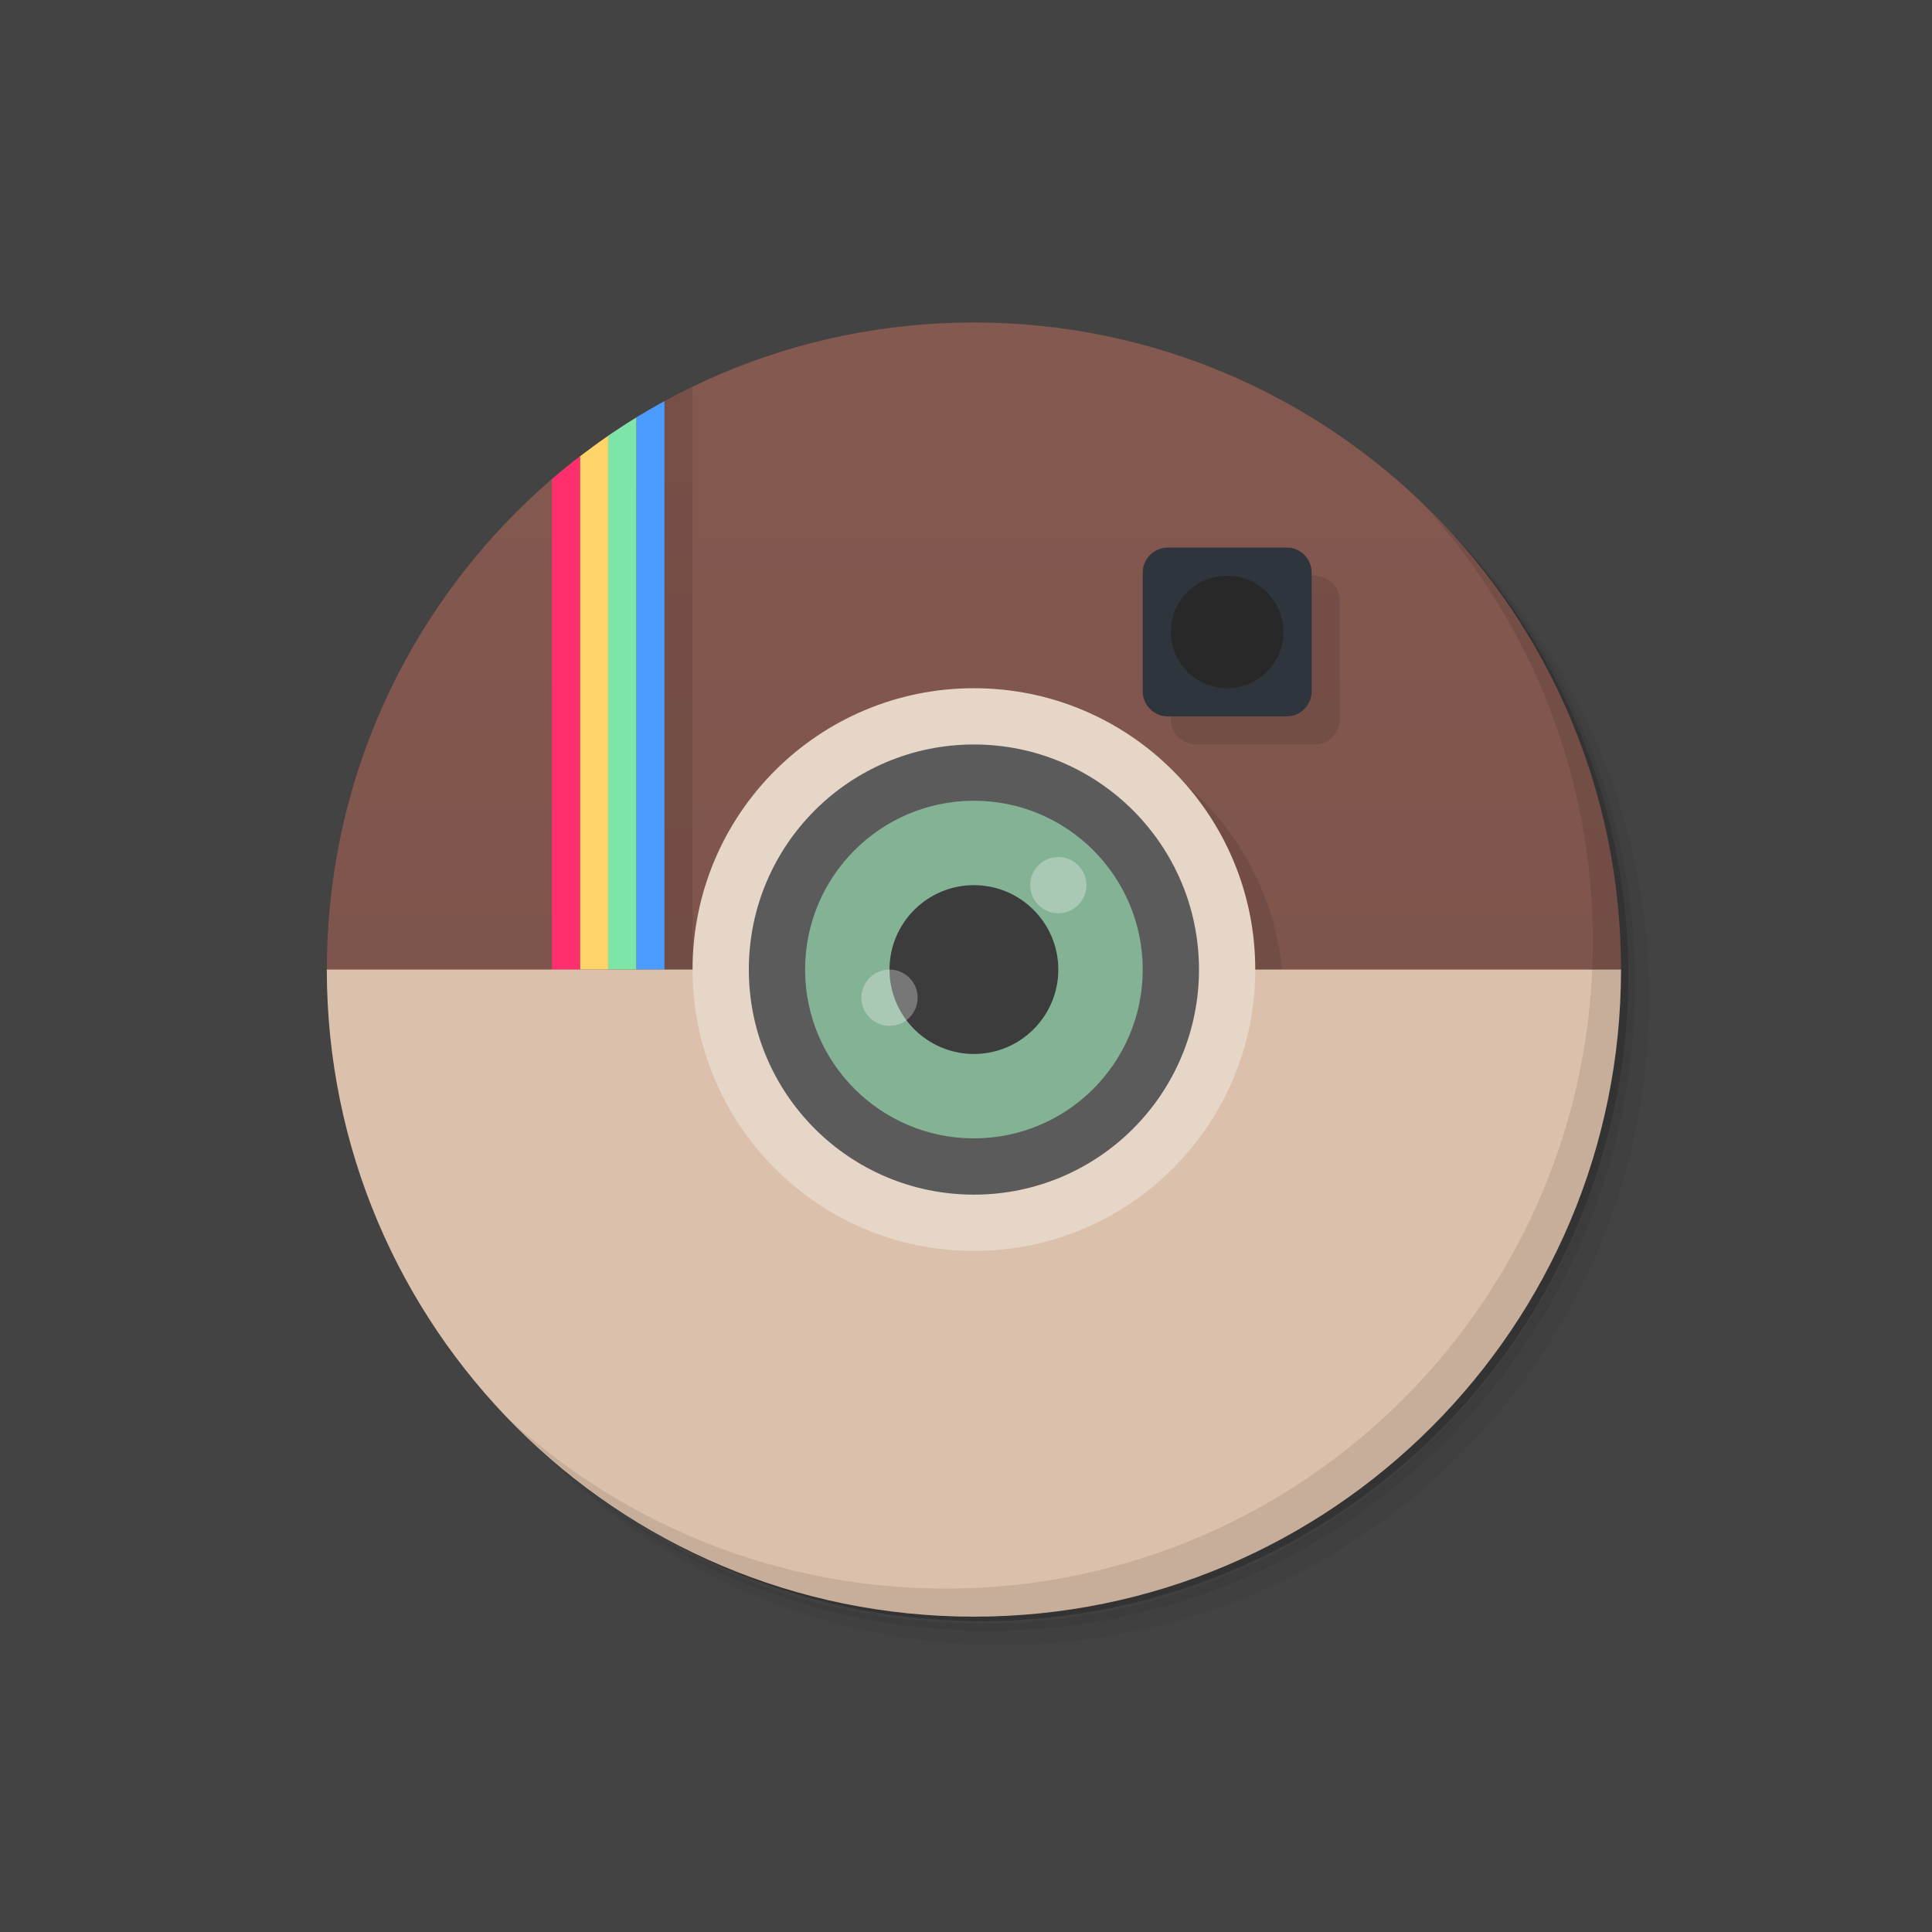 <?xml version="1.0" encoding="UTF-8" standalone="no"?>
<svg xmlns:rdf="http://www.w3.org/1999/02/22-rdf-syntax-ns#" xmlns="http://www.w3.org/2000/svg" xmlns:osb="http://www.openswatchbook.org/uri/2009/osb" height="32" width="32" version="1.0" xmlns:cc="http://creativecommons.org/ns#" xmlns:xlink="http://www.w3.org/1999/xlink" xmlns:dc="http://purl.org/dc/elements/1.1/">
 <defs>
  <linearGradient id="a" gradientUnits="userSpaceOnUse" x2="47" x1="1" gradientTransform="matrix(0 -1 1 0 -0 48)">
   <stop style="stop-color:#785048" offset="0"/>
   <stop style="stop-color:#845950" offset="1"/>
  </linearGradient>
 </defs>
 <path style="color:#000000;fill:#434343" d="m0 0v32h32v-32z"/>
 <g transform="matrix(.466 0 0 .466 4.947 4.875)">
  <path style="opacity:.05" d="m36.31 5c5.859 4.062 9.688 10.83 9.688 18.5 0 12.43-10.07 22.5-22.5 22.5-7.669 0-14.44-3.828-18.5-9.688 1.037 1.822 2.306 3.499 3.781 4.969 4.085 3.712 9.514 5.969 15.47 5.969 12.7 0 23-10.3 23-23 0-5.954-2.256-11.38-5.969-15.47-1.47-1.474-3.15-2.743-4.97-3.78zm4.969 3.781c3.854 4.113 6.219 9.637 6.219 15.72 0 12.7-10.3 23-23 23-6.081 0-11.61-2.364-15.72-6.219 4.16 4.144 9.883 6.719 16.22 6.719 12.7 0 23-10.3 23-23 0-6.335-2.575-12.06-6.719-16.22z"/>
  <path style="opacity:.1" d="m41.28 8.781c3.712 4.085 5.969 9.514 5.969 15.47 0 12.7-10.3 23-23 23-5.954 0-11.38-2.256-15.47-5.969 4.113 3.854 9.637 6.219 15.72 6.219 12.7 0 23-10.3 23-23 0-6.081-2.364-11.61-6.219-15.72z"/>
  <path style="opacity:.2" d="m31.25 2.375c8.61 3.154 14.75 11.42 14.75 21.12 0 12.43-10.07 22.5-22.5 22.5-9.708 0-17.97-6.135-21.12-14.75a23 23 0 0 0 44.88 -7 23 23 0 0 0 -16 -21.88z"/>
  <path style="fill:url(#a)" d="m24 1c12.7 0 23 10.3 23 23-22 14-22 14-46 0 0-12.7 10.3-23 23-23z"/>
  <path style="opacity:.1" d="m14 3.283c-1.42 0.687-2.76 1.52-4 2.473v19.24h4v-21.72z"/>
  <path style="fill:#4c9cff" d="m13 3.797c-0.339 0.185-0.672 0.379-1 0.58v19.62h1v-20.2z"/>
  <path style="fill:#7de5a8" d="m12 4.377c-0.339 0.208-0.672 0.426-1 0.65v18.97h1v-19.62z"/>
  <path style="fill:#ffd468" d="m11 5.03c-0.34 0.234-0.673 0.477-1 0.729v18.24h1v-18.97z"/>
  <path style="fill:#ff2f6e" d="m10 5.756c-0.341 0.262-0.674 0.536-1 0.816v17.43h1v-18.24z"/>
  <path style="opacity:.1" d="m35 25c0 5.523-4.477 10-10 10s-10-4.477-10-10 4.477-10 10-10 10 4.477 10 10"/>
  <path style="opacity:.1" d="m31.89 10h4.227c0.488 0 0.887 0.398 0.887 0.887v4.227c0 0.488-0.398 0.887-0.887 0.887h-4.227c-0.49-0.01-0.89-0.41-0.89-0.9v-4.227c0-0.48 0.4-0.88 0.89-0.88"/>
  <path style="fill:#dbc1ab" d="m1 24c0 12.7 10.3 23 23 23s23-10.3 23-23h-46z"/>
  <path style="fill:#e5d6c8" d="m34 24c0 5.523-4.477 10-10 10s-10-4.477-10-10 4.477-10 10-10 10 4.477 10 10"/>
  <path style="fill:#5b5b5b" d="m32 24c0 4.418-3.582 8-8 8s-8-3.582-8-8 3.582-8 8-8 8 3.582 8 8"/>
  <path style="fill:#84b295" d="m30 24c0 3.313-2.688 6-6 6-3.313 0-6-2.688-6-6 0-3.313 2.688-6 6-6 3.313 0 6 2.688 6 6"/>
  <path style="fill:#3c3c3c" d="m27 24c0 1.656-1.344 3-3 3s-3-1.344-3-3 1.344-3 3-3 3 1.344 3 3"/>
  <path style="fill-opacity:.302;fill:#fff" d="m28 21c0 0.551-0.449 1-1 1s-1-0.449-1-1 0.449-1 1-1 1 0.449 1 1"/>
  <path style="fill-opacity:.302;fill:#fff" d="m22 25c0 0.551-0.445 1-1 1-0.551 0-1-0.449-1-1s0.449-1 1-1c0.555 0 1 0.449 1 1"/>
  <path style="fill:#2f353d" d="m30.89 9h4.227c0.488 0 0.887 0.398 0.887 0.887v4.227c0 0.488-0.398 0.887-0.887 0.887h-4.227c-0.49 0-0.89-0.4-0.89-0.89v-4.223c0-0.488 0.4-0.887 0.89-0.887"/>
  <path style="fill:#282828" d="m35 12c0 1.105-0.895 2-2 2s-2-0.895-2-2 0.895-2 2-2 2 0.895 2 2"/>
  <path style="opacity:.1" d="m40.03 7.531c3.712 4.084 5.969 9.514 5.969 15.47 0 12.7-10.3 23-23 23-5.96 0-11.38-2.26-15.47-5.97 4.18 4.29 10.01 6.97 16.47 6.97 12.7 0 23-10.3 23-23 0-6.462-2.677-12.29-6.969-16.47z"/>
  <g transform="translate(1,1)"></g>
 </g>
</svg>
